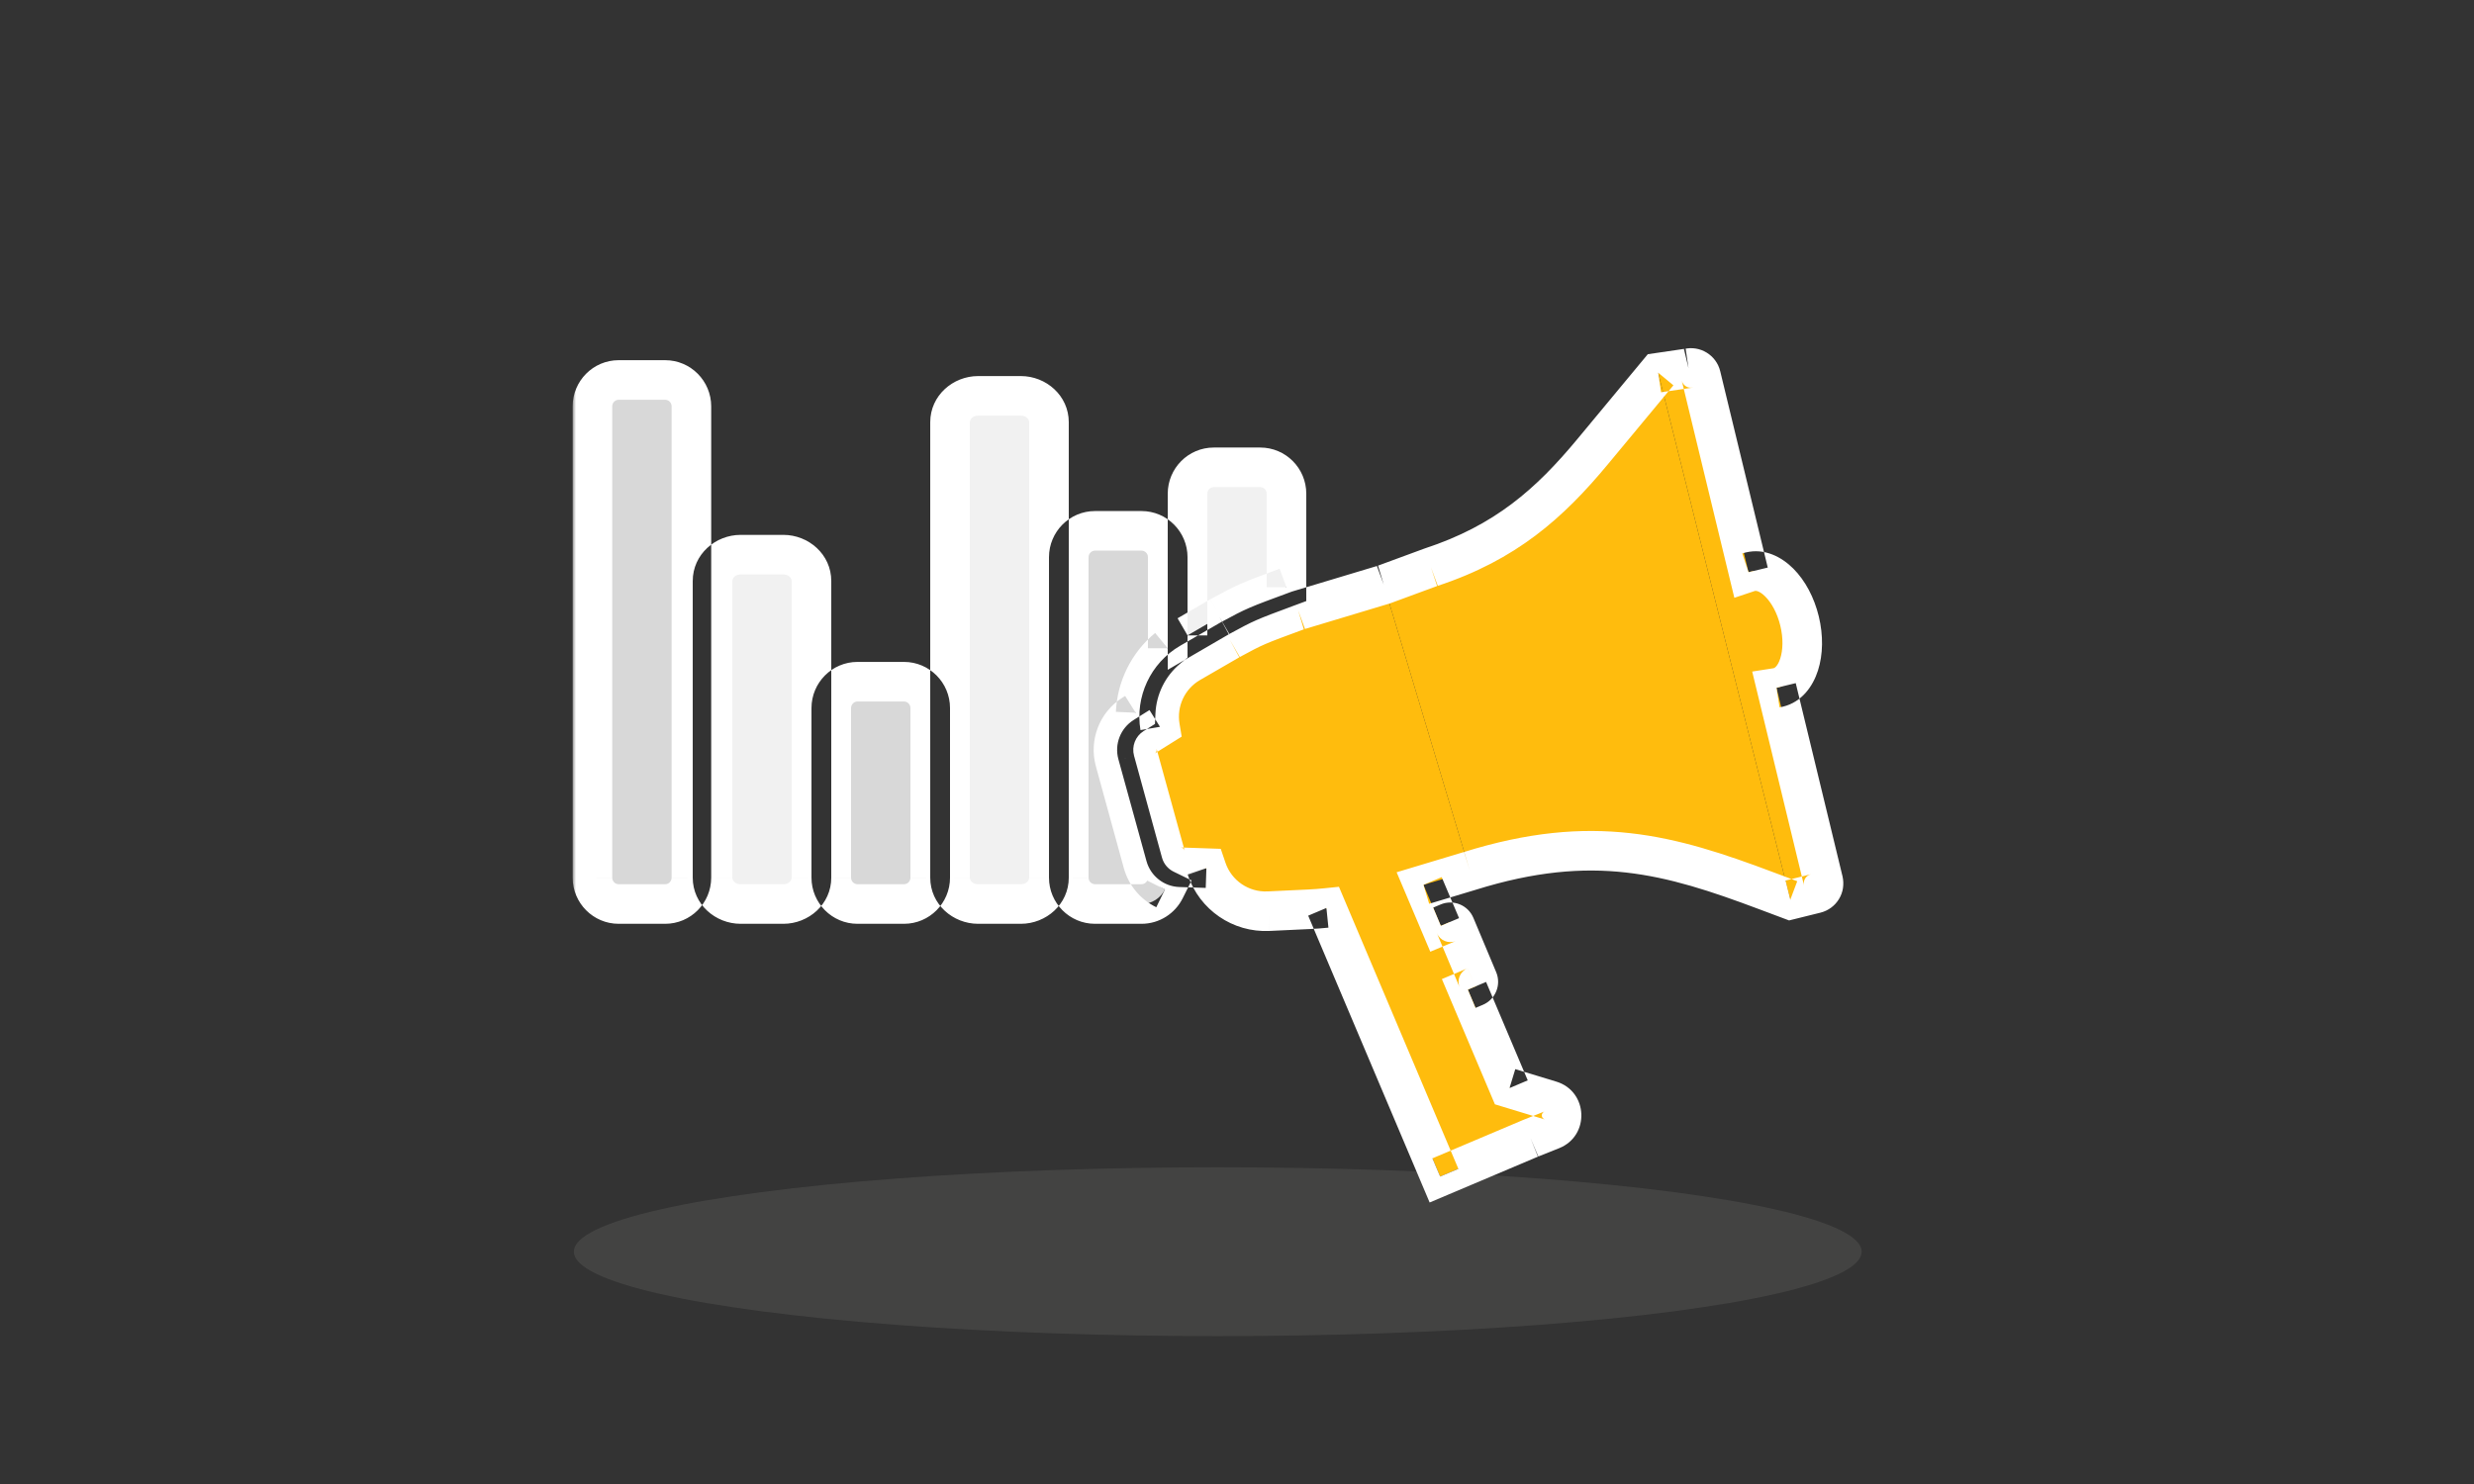 <svg width="375" height="225" viewBox="0 0 375 225" fill="none" xmlns="http://www.w3.org/2000/svg">
<rect x="0" y="0" width="375" height="225" fill="#333333" stroke="none"/>
<ellipse cx="184.582" cy="189.78" rx="97.598" ry="12.799" fill="#A0A09F" fill-opacity="0.15"/>
<path d="M144 64.019C144 61.81 145.909 60.02 148.264 60.02H154.736C157.091 60.02 159 61.81 159 64.019V133.065C159 135.274 157.091 137.065 154.736 137.065H148.264C145.909 137.065 144 135.274 144 133.065V64.019Z" fill="#F1F1F1"/>
<path d="M195 89.044V74.853C195 72.644 193.218 70.853 191.02 70.853H183.98C181.782 70.853 180 72.644 180 74.853V96.336L184.83 93.528L184.88 93.501C188.805 91.366 189.13 91.218 195 89.044Z" fill="#F1F1F1"/>
<path d="M112.264 84.096C109.909 84.096 108 85.887 108 88.096V133.064C108 135.274 109.909 137.064 112.264 137.064H118.736C121.091 137.064 123 135.274 123 133.064V88.096C123 85.887 121.091 84.096 118.736 84.096H112.264Z" fill="#F1F1F1"/>
<path d="M126 107.357C126 105.148 127.782 103.357 129.98 103.357H137.02C139.218 103.357 141 105.148 141 107.357V133.065C141 135.274 139.218 137.065 137.02 137.065H129.98C127.782 137.065 126 135.274 126 133.065V107.357Z" fill="#D8D8D8"/>
<path d="M93.78 57.611C91.582 57.611 89.801 59.402 89.801 61.611V133.064C89.801 135.274 91.582 137.064 93.78 137.064H100.821C103.019 137.064 104.801 135.274 104.801 133.064V61.611C104.801 59.402 103.019 57.611 100.821 57.611H93.78Z" fill="#D8D8D8"/>
<path d="M176.579 134.857C175.925 136.166 174.577 137.065 173.02 137.065H165.98C163.782 137.065 162 135.274 162 133.065V84.484C162 82.275 163.782 80.484 165.98 80.484H173.02C175.218 80.484 177 82.275 177 84.484V98.286C174.045 100.723 172.304 104.301 172.137 108.061L171.743 108.309C169.374 109.799 168.259 112.676 169.002 115.385L173.237 130.825C173.732 132.631 174.975 134.077 176.579 134.857Z" fill="#D8D8D8"/>
<path d="M272.769 94.163C273.939 99.009 272.496 103.515 269.546 104.227C266.597 104.939 263.257 101.588 262.087 96.743C260.917 91.897 262.36 87.391 265.31 86.679C268.259 85.967 271.599 89.318 272.769 94.163Z" fill="#FFBC0D"/>
<path d="M217.835 140.608L219.53 139.896C219.93 139.729 220.39 139.917 220.558 140.316L224.017 148.555C224.185 148.954 223.997 149.415 223.597 149.582L221.902 150.294L217.835 140.608Z" fill="#FFBC0D"/>
<path d="M172.413 114.321C172.136 113.317 172.552 112.251 173.434 111.699L182.379 106.102L189.329 131.847L178.859 131.489C177.83 131.453 176.944 130.754 176.67 129.761L172.413 114.321Z" fill="#FFBC0D"/>
<path d="M227.888 166.157L228.799 164.968L235.025 166.861C237.154 167.509 237.28 170.476 235.213 171.301L230.666 173.116L227.888 166.157Z" fill="#FFBC0D"/>
<path d="M200.316 135.923L214.049 130.11L232.024 172.574L218.291 178.387L200.316 135.923Z" fill="#FFBC0D"/>
<path d="M251.339 56.506L255.938 55.832C256.779 55.632 257.624 56.149 257.827 56.99L276.363 133.57C276.566 134.409 276.053 135.255 275.215 135.463L271.363 136.417L251.339 56.506Z" fill="#FFBC0D"/>
<path d="M209.743 88.636L216.893 86.004C228.201 82.289 234.876 76.346 241.395 68.49L251.339 56.506L271.363 136.417L267.683 135.036C253.093 129.553 241.443 126.229 222.803 132.039L209.743 88.636Z" fill="#FFBC0D"/>
<path d="M176.182 111.64C174.764 107.397 176.526 102.741 180.399 100.501L186.42 97.018C190.28 94.93 190.28 94.93 196.765 92.542L209.743 88.636L222.803 132.039L210.133 135.852C206.32 136.999 202.381 137.674 198.403 137.862L192.273 138.151C188.063 138.349 184.233 135.726 182.897 131.729L176.182 111.64Z" fill="#FFBC0D"/>
<mask id="path-9-outside-1_4486_42249" maskUnits="userSpaceOnUse" x="86.801" y="51.789" width="193" height="131" fill="black">
<rect fill="white" x="86.801" y="51.789" width="193" height="131"/>
<path fill-rule="evenodd" clip-rule="evenodd" d="M255.939 55.832C256.781 55.632 257.626 56.15 257.829 56.99L265.034 86.758C265.125 86.728 265.218 86.702 265.312 86.679C268.261 85.967 271.6 89.318 272.771 94.163C273.94 99.009 272.498 103.514 269.549 104.227C269.458 104.249 269.367 104.266 269.275 104.28L276.365 133.57C276.568 134.409 276.055 135.255 275.217 135.463L271.365 136.417L267.685 135.036C253.095 129.554 241.445 126.229 222.805 132.039L215.764 134.157L218.396 140.373L219.532 139.897C219.932 139.729 220.392 139.917 220.56 140.317L224.019 148.555C224.186 148.954 223.999 149.414 223.6 149.582L222.49 150.047L228.808 164.971L235.027 166.861C237.156 167.509 237.282 170.476 235.215 171.301L232.001 172.583L218.293 178.387L201.054 137.662C200.173 137.752 199.29 137.821 198.405 137.862L192.275 138.151C188.065 138.349 184.235 135.726 182.898 131.729L182.863 131.625L178.861 131.488C177.832 131.453 176.946 130.753 176.672 129.761L172.415 114.32C172.138 113.317 172.553 112.251 173.436 111.698L175.827 110.201C175.189 106.383 176.962 102.49 180.4 100.501L186.422 97.018C190.282 94.93 190.283 94.93 196.768 92.542L209.745 88.637L216.895 86.004C228.203 82.289 234.878 76.346 241.396 68.49L251.341 56.506L255.939 55.832ZM100.821 57.611C103.019 57.611 104.801 59.402 104.801 61.611V133.065C104.801 135.274 103.019 137.065 100.821 137.065H93.78C91.583 137.065 89.801 135.274 89.801 133.065V61.611C89.801 59.402 91.582 57.611 93.78 57.611H100.821ZM118.737 84.096C121.092 84.096 123.002 85.887 123.002 88.096V133.065C123.002 135.274 121.092 137.065 118.737 137.065H112.266C109.911 137.065 108.002 135.274 108.002 133.065V88.096C108.002 85.887 109.911 84.096 112.266 84.096H118.737ZM137.021 103.357C139.219 103.357 141.001 105.148 141.001 107.357V133.065C141.001 135.274 139.219 137.065 137.021 137.065H129.981C127.784 137.065 126.002 135.274 126.002 133.065V107.357C126.002 105.148 127.784 103.357 129.981 103.357H137.021ZM154.737 60.019C157.092 60.019 159.001 61.81 159.001 64.019V133.065C159.001 135.274 157.092 137.065 154.737 137.065H148.266C145.911 137.065 144.002 135.274 144.002 133.065V64.019C144.002 61.81 145.911 60.019 148.266 60.019H154.737ZM173.021 80.484C175.219 80.484 177.001 82.275 177.001 84.484V98.285C174.046 100.723 172.305 104.3 172.139 108.061L171.745 108.308C169.376 109.798 168.26 112.676 169.003 115.384L173.238 130.825C173.733 132.63 174.977 134.076 176.58 134.857C175.926 136.166 174.578 137.065 173.021 137.065H165.981C163.784 137.065 162.002 135.274 162.002 133.065V84.484C162.002 82.275 163.784 80.484 165.981 80.484H173.021ZM191.021 70.854C193.219 70.854 195.001 72.644 195.001 74.854V89.044C189.131 91.218 188.807 91.366 184.882 93.5L184.831 93.528L180.002 96.336V74.854C180.002 72.644 181.784 70.854 183.981 70.854H191.021Z"/>
</mask>
<path fill-rule="evenodd" clip-rule="evenodd" d="M255.939 55.832L256.374 58.8L256.506 58.781L256.635 58.75L255.939 55.832ZM257.829 56.99L260.745 56.285V56.285L257.829 56.99ZM265.034 86.758L262.118 87.464L262.886 90.636L265.982 89.604L265.034 86.758ZM265.312 86.679L264.607 83.763L264.607 83.763L265.312 86.679ZM272.771 94.163L275.687 93.459L275.687 93.459L272.771 94.163ZM269.549 104.227L270.253 107.143L270.253 107.143L269.549 104.227ZM269.275 104.28L268.812 101.317L265.593 101.82L266.36 104.986L269.275 104.28ZM276.365 133.57L279.281 132.864L279.281 132.864L276.365 133.57ZM275.217 135.463L275.938 138.375L275.938 138.375L275.217 135.463ZM271.365 136.417L270.311 139.226L271.183 139.553L272.087 139.329L271.365 136.417ZM267.685 135.036L266.629 137.845L266.631 137.845L267.685 135.036ZM222.805 132.039L223.669 134.912L223.683 134.908L223.697 134.903L222.805 132.039ZM215.764 134.157L214.899 131.285L211.697 132.248L213.001 135.327L215.764 134.157ZM218.396 140.373L215.633 141.543L216.799 144.296L219.555 143.14L218.396 140.373ZM219.532 139.897L220.692 142.663L220.693 142.663L219.532 139.897ZM220.56 140.317L223.326 139.155L223.326 139.155L220.56 140.317ZM224.019 148.555L221.252 149.716L221.253 149.716L224.019 148.555ZM223.6 149.582L224.759 152.349L224.763 152.348L223.6 149.582ZM222.49 150.047L221.331 147.28L218.554 148.444L219.728 151.217L222.49 150.047ZM228.808 164.971L226.045 166.14L226.592 167.433L227.935 167.841L228.808 164.971ZM235.027 166.861L235.9 163.991L235.9 163.991L235.027 166.861ZM235.215 171.301L236.327 174.087L236.327 174.087L235.215 171.301ZM232.001 172.583L230.889 169.797L230.86 169.808L230.831 169.821L232.001 172.583ZM218.293 178.387L215.53 179.556L216.7 182.319L219.463 181.149L218.293 178.387ZM201.054 137.662L203.816 136.493L202.953 134.453L200.749 134.678L201.054 137.662ZM198.405 137.862L198.546 140.859L198.547 140.859L198.405 137.862ZM192.275 138.151L192.135 135.154L192.134 135.154L192.275 138.151ZM182.898 131.729L185.744 130.778L185.741 130.771L185.739 130.764L182.898 131.729ZM182.863 131.625L185.704 130.66L185.037 128.698L182.966 128.627L182.863 131.625ZM178.861 131.488L178.759 134.487L178.759 134.487L178.861 131.488ZM176.672 129.761L173.78 130.558L173.78 130.558L176.672 129.761ZM172.415 114.32L169.523 115.118L169.523 115.118L172.415 114.32ZM173.436 111.698L175.027 114.242L175.027 114.241L173.436 111.698ZM175.827 110.201L177.419 112.744L179.116 111.682L178.786 109.707L175.827 110.201ZM180.4 100.501L181.903 103.098L181.903 103.098L180.4 100.501ZM186.422 97.018L184.994 94.379L184.957 94.4L184.92 94.421L186.422 97.018ZM196.768 92.542L195.903 89.669L195.816 89.696L195.731 89.727L196.768 92.542ZM209.745 88.637L210.61 91.51L210.697 91.484L210.782 91.452L209.745 88.637ZM216.895 86.004L215.958 83.154L215.908 83.171L215.858 83.189L216.895 86.004ZM241.396 68.49L239.088 66.575L239.088 66.575L241.396 68.49ZM251.341 56.506L250.906 53.538L249.767 53.705L249.032 54.59L251.341 56.506ZM100.821 57.611L100.821 54.611H100.821V57.611ZM104.801 133.065L107.801 133.065V133.065H104.801ZM100.821 137.065V140.065H100.821L100.821 137.065ZM93.78 137.065L93.78 140.065H93.78V137.065ZM89.801 133.065H86.801V133.065L89.801 133.065ZM93.78 57.611V54.611H93.78L93.78 57.611ZM123.002 133.065L126.002 133.065V133.065H123.002ZM108.002 133.065H105.002V133.065L108.002 133.065ZM141.001 107.357H144.001V107.356L141.001 107.357ZM141.001 133.065L144.001 133.065V133.065H141.001ZM126.002 133.065H123.002V133.065L126.002 133.065ZM126.002 107.357L123.002 107.356V107.357H126.002ZM159.001 64.019H162.001V64.019L159.001 64.019ZM159.001 133.065L162.001 133.065V133.065H159.001ZM144.002 133.065H141.002V133.065L144.002 133.065ZM144.002 64.019L141.002 64.019V64.019H144.002ZM177.001 98.285L178.91 100.6L180.001 99.7V98.285H177.001ZM172.139 108.061L173.734 110.602L175.066 109.765L175.136 108.194L172.139 108.061ZM171.745 108.308L170.15 105.767L170.148 105.768L171.745 108.308ZM169.003 115.384L166.11 116.177L166.11 116.178L169.003 115.384ZM173.238 130.825L170.345 131.619L170.345 131.619L173.238 130.825ZM176.58 134.857L179.264 136.197L180.619 133.486L177.893 132.159L176.58 134.857ZM162.002 133.065H159.002V133.065L162.002 133.065ZM162.002 84.484L159.002 84.483V84.484H162.002ZM195.001 89.044L196.043 91.857L198.001 91.132V89.044H195.001ZM184.882 93.5L186.304 96.142L186.315 96.136L184.882 93.5ZM184.831 93.528L183.409 90.886L183.365 90.909L183.323 90.934L184.831 93.528ZM180.002 96.336H177.002V101.551L181.51 98.929L180.002 96.336ZM255.939 55.832L256.635 58.75C255.867 58.934 255.098 58.46 254.913 57.696L257.829 56.99L260.745 56.285C260.153 53.839 257.695 52.33 255.244 52.914L255.939 55.832ZM257.829 56.99L254.913 57.696L262.118 87.464L265.034 86.758L267.95 86.052L260.745 56.285L257.829 56.99ZM265.034 86.758L265.982 89.604C265.985 89.603 265.996 89.6 266.016 89.595L265.312 86.679L264.607 83.763C264.439 83.803 264.265 83.852 264.086 83.912L265.034 86.758ZM265.312 86.679L266.016 89.595C266.084 89.579 266.638 89.506 267.583 90.455C268.484 91.359 269.377 92.89 269.854 94.867L272.771 94.163L275.687 93.459C274.994 90.591 273.632 88.024 271.833 86.219C270.079 84.459 267.488 83.067 264.607 83.763L265.312 86.679ZM272.771 94.163L269.854 94.867C270.332 96.845 270.236 98.614 269.847 99.83C269.439 101.105 268.913 101.294 268.844 101.311L269.549 104.227L270.253 107.143C273.134 106.447 274.804 104.027 275.562 101.66C276.338 99.233 276.379 96.327 275.687 93.459L272.771 94.163ZM269.549 104.227L268.845 101.311C268.846 101.31 268.836 101.313 268.812 101.317L269.275 104.28L269.739 107.244C269.898 107.22 270.071 107.187 270.253 107.143L269.549 104.227ZM269.275 104.28L266.36 104.986L273.449 134.275L276.365 133.57L279.281 132.864L272.191 103.575L269.275 104.28ZM276.365 133.57L273.449 134.275C273.264 133.511 273.731 132.74 274.495 132.551L275.217 135.463L275.938 138.375C278.379 137.77 279.872 135.307 279.281 132.864L276.365 133.57ZM275.217 135.463L274.495 132.551L270.644 133.505L271.365 136.417L272.087 139.329L275.938 138.375L275.217 135.463ZM271.365 136.417L272.419 133.608L268.738 132.227L267.685 135.036L266.631 137.845L270.311 139.226L271.365 136.417ZM267.685 135.036L268.74 132.228C261.417 129.476 254.56 127.156 247.097 126.322C239.576 125.481 231.585 126.16 221.912 129.175L222.805 132.039L223.697 134.903C232.664 132.108 239.819 131.545 246.43 132.285C253.1 133.03 259.363 135.114 266.629 137.845L267.685 135.036ZM222.805 132.039L221.94 129.166L214.899 131.285L215.764 134.157L216.628 137.03L223.669 134.912L222.805 132.039ZM215.764 134.157L213.001 135.327L215.633 141.543L218.396 140.373L221.158 139.204L218.526 132.988L215.764 134.157ZM218.396 140.373L219.555 143.14L220.692 142.663L219.532 139.897L218.372 137.13L217.236 137.607L218.396 140.373ZM219.532 139.897L220.693 142.663C219.565 143.136 218.267 142.606 217.794 141.478L220.56 140.317L223.326 139.155C222.517 137.228 220.299 136.322 218.372 137.13L219.532 139.897ZM220.56 140.317L217.793 141.478L221.252 149.716L224.019 148.555L226.785 147.393L223.326 139.155L220.56 140.317ZM224.019 148.555L221.253 149.716C220.78 148.591 221.307 147.292 222.436 146.817L223.6 149.582L224.763 152.348C226.691 151.536 227.593 149.318 226.785 147.393L224.019 148.555ZM223.6 149.582L222.44 146.815L221.331 147.28L222.49 150.047L223.65 152.814L224.759 152.349L223.6 149.582ZM222.49 150.047L219.728 151.217L226.045 166.14L228.808 164.971L231.57 163.801L225.253 148.878L222.49 150.047ZM228.808 164.971L227.935 167.841L234.155 169.732L235.027 166.861L235.9 163.991L229.68 162.101L228.808 164.971ZM235.027 166.861L234.154 169.732C234.059 169.703 233.924 169.62 233.822 169.481C233.733 169.358 233.701 169.237 233.697 169.141C233.693 169.045 233.714 168.922 233.793 168.793C233.883 168.645 234.011 168.551 234.103 168.515L235.215 171.301L236.327 174.087C241.027 172.211 240.742 165.464 235.9 163.991L235.027 166.861ZM235.215 171.301L234.103 168.515L230.889 169.797L232.001 172.583L233.113 175.37L236.327 174.087L235.215 171.301ZM232.001 172.583L230.831 169.821L217.123 175.624L218.293 178.387L219.463 181.149L233.171 175.346L232.001 172.583ZM218.293 178.387L221.056 177.217L203.816 136.493L201.054 137.662L198.291 138.832L215.53 179.556L218.293 178.387ZM201.054 137.662L200.749 134.678C199.917 134.763 199.088 134.827 198.264 134.866L198.405 137.862L198.547 140.859C199.492 140.815 200.43 140.742 201.358 140.647L201.054 137.662ZM198.405 137.862L198.264 134.866L192.135 135.154L192.275 138.151L192.416 141.147L198.546 140.859L198.405 137.862ZM192.275 138.151L192.134 135.154C189.264 135.289 186.654 133.501 185.744 130.778L182.898 131.729L180.053 132.68C181.815 137.951 186.866 141.409 192.417 141.147L192.275 138.151ZM182.898 131.729L185.739 130.764L185.704 130.66L182.863 131.625L180.023 132.59L180.058 132.693L182.898 131.729ZM182.863 131.625L182.966 128.627L178.964 128.49L178.861 131.488L178.759 134.487L182.761 134.623L182.863 131.625ZM178.861 131.488L178.964 128.49C179.246 128.5 179.489 128.692 179.564 128.964L176.672 129.761L173.78 130.558C174.402 132.815 176.419 134.407 178.759 134.487L178.861 131.488ZM176.672 129.761L179.564 128.964L175.307 113.523L172.415 114.32L169.523 115.118L173.78 130.558L176.672 129.761ZM172.415 114.32L175.307 113.523C175.383 113.797 175.27 114.089 175.027 114.242L173.436 111.698L171.844 109.155C169.836 110.412 168.894 112.837 169.523 115.118L172.415 114.32ZM173.436 111.698L175.027 114.241L177.419 112.744L175.827 110.201L174.235 107.658L171.844 109.156L173.436 111.698ZM175.827 110.201L178.786 109.707C178.351 107.105 179.562 104.452 181.903 103.098L180.4 100.501L178.898 97.904C174.362 100.528 172.027 105.662 172.868 110.696L175.827 110.201ZM180.4 100.501L181.903 103.098L187.924 99.615L186.422 97.018L184.92 94.421L178.898 97.904L180.4 100.501ZM186.422 97.018L187.849 99.656C191.533 97.664 191.386 97.721 197.804 95.357L196.768 92.542L195.731 89.727C189.179 92.14 189.031 92.195 184.994 94.379L186.422 97.018ZM196.768 92.542L197.632 95.415L210.61 91.51L209.745 88.637L208.881 85.764L195.903 89.669L196.768 92.542ZM209.745 88.637L210.782 91.452L217.931 88.819L216.895 86.004L215.858 83.189L208.708 85.822L209.745 88.637ZM216.895 86.004L217.831 88.854C229.847 84.907 236.962 78.532 243.705 70.406L241.396 68.49L239.088 66.575C232.794 74.159 226.559 79.672 215.958 83.154L216.895 86.004ZM241.396 68.49L243.705 70.406L253.65 58.422L251.341 56.506L249.032 54.59L239.088 66.575L241.396 68.49ZM251.341 56.506L251.776 59.474L256.374 58.8L255.939 55.832L255.505 52.864L250.906 53.538L251.341 56.506ZM100.821 57.611L100.821 60.611C101.348 60.611 101.801 61.045 101.801 61.611H104.801H107.801C107.801 57.76 104.69 54.611 100.821 54.611L100.821 57.611ZM104.801 61.611H101.801V133.065H104.801H107.801V61.611H104.801ZM104.801 133.065L101.801 133.064C101.801 133.631 101.347 134.065 100.821 134.065L100.821 137.065L100.821 140.065C104.691 140.065 107.8 136.916 107.801 133.065L104.801 133.065ZM100.821 137.065V134.065H93.78V137.065V140.065H100.821V137.065ZM93.78 137.065L93.78 134.065C93.254 134.065 92.801 133.631 92.801 133.064L89.801 133.065L86.801 133.065C86.801 136.916 89.911 140.065 93.78 140.065L93.78 137.065ZM89.801 133.065H92.801V61.611H89.801H86.801V133.065H89.801ZM89.801 61.611H92.801C92.801 61.045 93.254 60.611 93.78 60.611L93.78 57.611L93.78 54.611C89.911 54.611 86.801 57.76 86.801 61.611H89.801ZM93.78 57.611V60.611H100.821V57.611V54.611H93.78V57.611ZM118.737 84.096V87.096C119.619 87.096 120.002 87.722 120.002 88.096H123.002H126.002C126.002 84.052 122.565 81.096 118.737 81.096V84.096ZM123.002 88.096H120.002V133.065H123.002H126.002V88.096H123.002ZM123.002 133.065L120.002 133.064C120.002 133.439 119.619 134.065 118.737 134.065V137.065V140.065C122.565 140.065 126.001 137.109 126.002 133.065L123.002 133.065ZM118.737 137.065V134.065H112.266V137.065V140.065H118.737V137.065ZM112.266 137.065V134.065C111.385 134.065 111.002 133.439 111.002 133.064L108.002 133.065L105.002 133.065C105.002 137.108 108.437 140.065 112.266 140.065V137.065ZM108.002 133.065H111.002V88.096H108.002H105.002V133.065H108.002ZM108.002 88.096H111.002C111.002 87.721 111.384 87.096 112.266 87.096V84.096V81.096C108.437 81.096 105.002 84.052 105.002 88.096H108.002ZM112.266 84.096V87.096H118.737V84.096V81.096H112.266V84.096ZM137.021 103.357V106.357C137.548 106.357 138.001 106.79 138.001 107.357L141.001 107.357L144.001 107.356C144.001 103.505 140.891 100.357 137.021 100.357V103.357ZM141.001 107.357H138.001V133.065H141.001H144.001V107.357H141.001ZM141.001 133.065L138.001 133.064C138.001 133.632 137.548 134.065 137.021 134.065V137.065V140.065C140.891 140.065 144.001 136.916 144.001 133.065L141.001 133.065ZM137.021 137.065V134.065H129.981V137.065V140.065H137.021V137.065ZM129.981 137.065V134.065C129.455 134.065 129.002 133.632 129.002 133.064L126.002 133.065L123.002 133.065C123.002 136.916 126.112 140.065 129.981 140.065V137.065ZM126.002 133.065H129.002V107.357H126.002H123.002V133.065H126.002ZM126.002 107.357L129.002 107.357C129.002 106.79 129.455 106.357 129.981 106.357V103.357V100.357C126.112 100.357 123.002 103.505 123.002 107.356L126.002 107.357ZM129.981 103.357V106.357H137.021V103.357V100.357H129.981V103.357ZM154.737 60.019V63.019C155.619 63.019 156.001 63.644 156.001 64.019L159.001 64.019L162.001 64.019C162.001 59.975 158.566 57.019 154.737 57.019V60.019ZM159.001 64.019H156.001V133.065H159.001H162.001V64.019H159.001ZM159.001 133.065L156.001 133.064C156.001 133.439 155.618 134.065 154.737 134.065V137.065V140.065C158.566 140.065 162.001 137.108 162.001 133.065L159.001 133.065ZM154.737 137.065V134.065H148.266V137.065V140.065H154.737V137.065ZM148.266 137.065V134.065C147.385 134.065 147.002 133.439 147.002 133.064L144.002 133.065L141.002 133.065C141.002 137.108 144.437 140.065 148.266 140.065V137.065ZM144.002 133.065H147.002V64.019H144.002H141.002V133.065H144.002ZM144.002 64.019L147.002 64.019C147.002 63.644 147.384 63.019 148.266 63.019V60.019V57.019C144.437 57.019 141.002 59.975 141.002 64.019L144.002 64.019ZM148.266 60.019V63.019H154.737V60.019V57.019H148.266V60.019ZM173.021 80.484V83.484C173.548 83.484 174.001 83.918 174.001 84.484H177.001H180.001C180.001 80.633 176.891 77.484 173.021 77.484V80.484ZM177.001 84.484H174.001V98.285H177.001H180.001V84.484H177.001ZM177.001 98.285L175.092 95.971C171.47 98.959 169.345 103.334 169.142 107.928L172.139 108.061L175.136 108.194C175.266 105.266 176.622 102.487 178.91 100.6L177.001 98.285ZM172.139 108.061L170.544 105.52L170.15 105.767L171.745 108.308L173.34 110.849L173.734 110.602L172.139 108.061ZM171.745 108.308L170.148 105.768C166.654 107.965 165.019 112.199 166.11 116.177L169.003 115.384L171.896 114.591C171.502 113.152 172.097 111.63 173.342 110.847L171.745 108.308ZM169.003 115.384L166.11 116.178L170.345 131.619L173.238 130.825L176.131 130.032L171.896 114.59L169.003 115.384ZM173.238 130.825L170.345 131.619C171.074 134.274 172.904 136.404 175.267 137.554L176.58 134.857L177.893 132.159C177.049 131.749 176.393 130.987 176.131 130.032L173.238 130.825ZM176.58 134.857L173.896 133.516C173.728 133.854 173.391 134.065 173.021 134.065V137.065V140.065C175.765 140.065 178.125 138.478 179.264 136.197L176.58 134.857ZM173.021 137.065V134.065H165.981V137.065V140.065H173.021V137.065ZM165.981 137.065V134.065C165.455 134.065 165.002 133.632 165.002 133.064L162.002 133.065L159.002 133.065C159.002 136.916 162.112 140.065 165.981 140.065V137.065ZM162.002 133.065H165.002V84.484H162.002H159.002V133.065H162.002ZM162.002 84.484L165.002 84.484C165.002 83.918 165.455 83.484 165.981 83.484V80.484V77.484C162.113 77.484 159.002 80.632 159.002 84.483L162.002 84.484ZM165.981 80.484V83.484H173.021V80.484V77.484H165.981V80.484ZM191.021 70.854V73.854C191.548 73.854 192.001 74.287 192.001 74.854H195.001H198.001C198.001 71.002 194.891 67.854 191.021 67.854V70.854ZM195.001 74.854H192.001V89.044H195.001H198.001V74.854H195.001ZM195.001 89.044L193.959 86.231C188 88.438 187.536 88.642 183.449 90.865L184.882 93.5L186.315 96.136C190.078 94.09 190.263 93.998 196.043 91.857L195.001 89.044ZM184.882 93.5L183.46 90.859L183.409 90.886L184.831 93.528L186.253 96.169L186.304 96.142L184.882 93.5ZM184.831 93.528L183.323 90.934L178.494 93.743L180.002 96.336L181.51 98.929L186.339 96.121L184.831 93.528ZM180.002 96.336H183.002V74.854H180.002H177.002V96.336H180.002ZM180.002 74.854H183.002C183.002 74.287 183.455 73.854 183.981 73.854V70.854V67.854C180.112 67.854 177.002 71.002 177.002 74.854H180.002ZM183.981 70.854V73.854H191.021V70.854V67.854H183.981V70.854Z" fill="white" mask="url(#path-9-outside-1_4486_42249)"/>
</svg>
